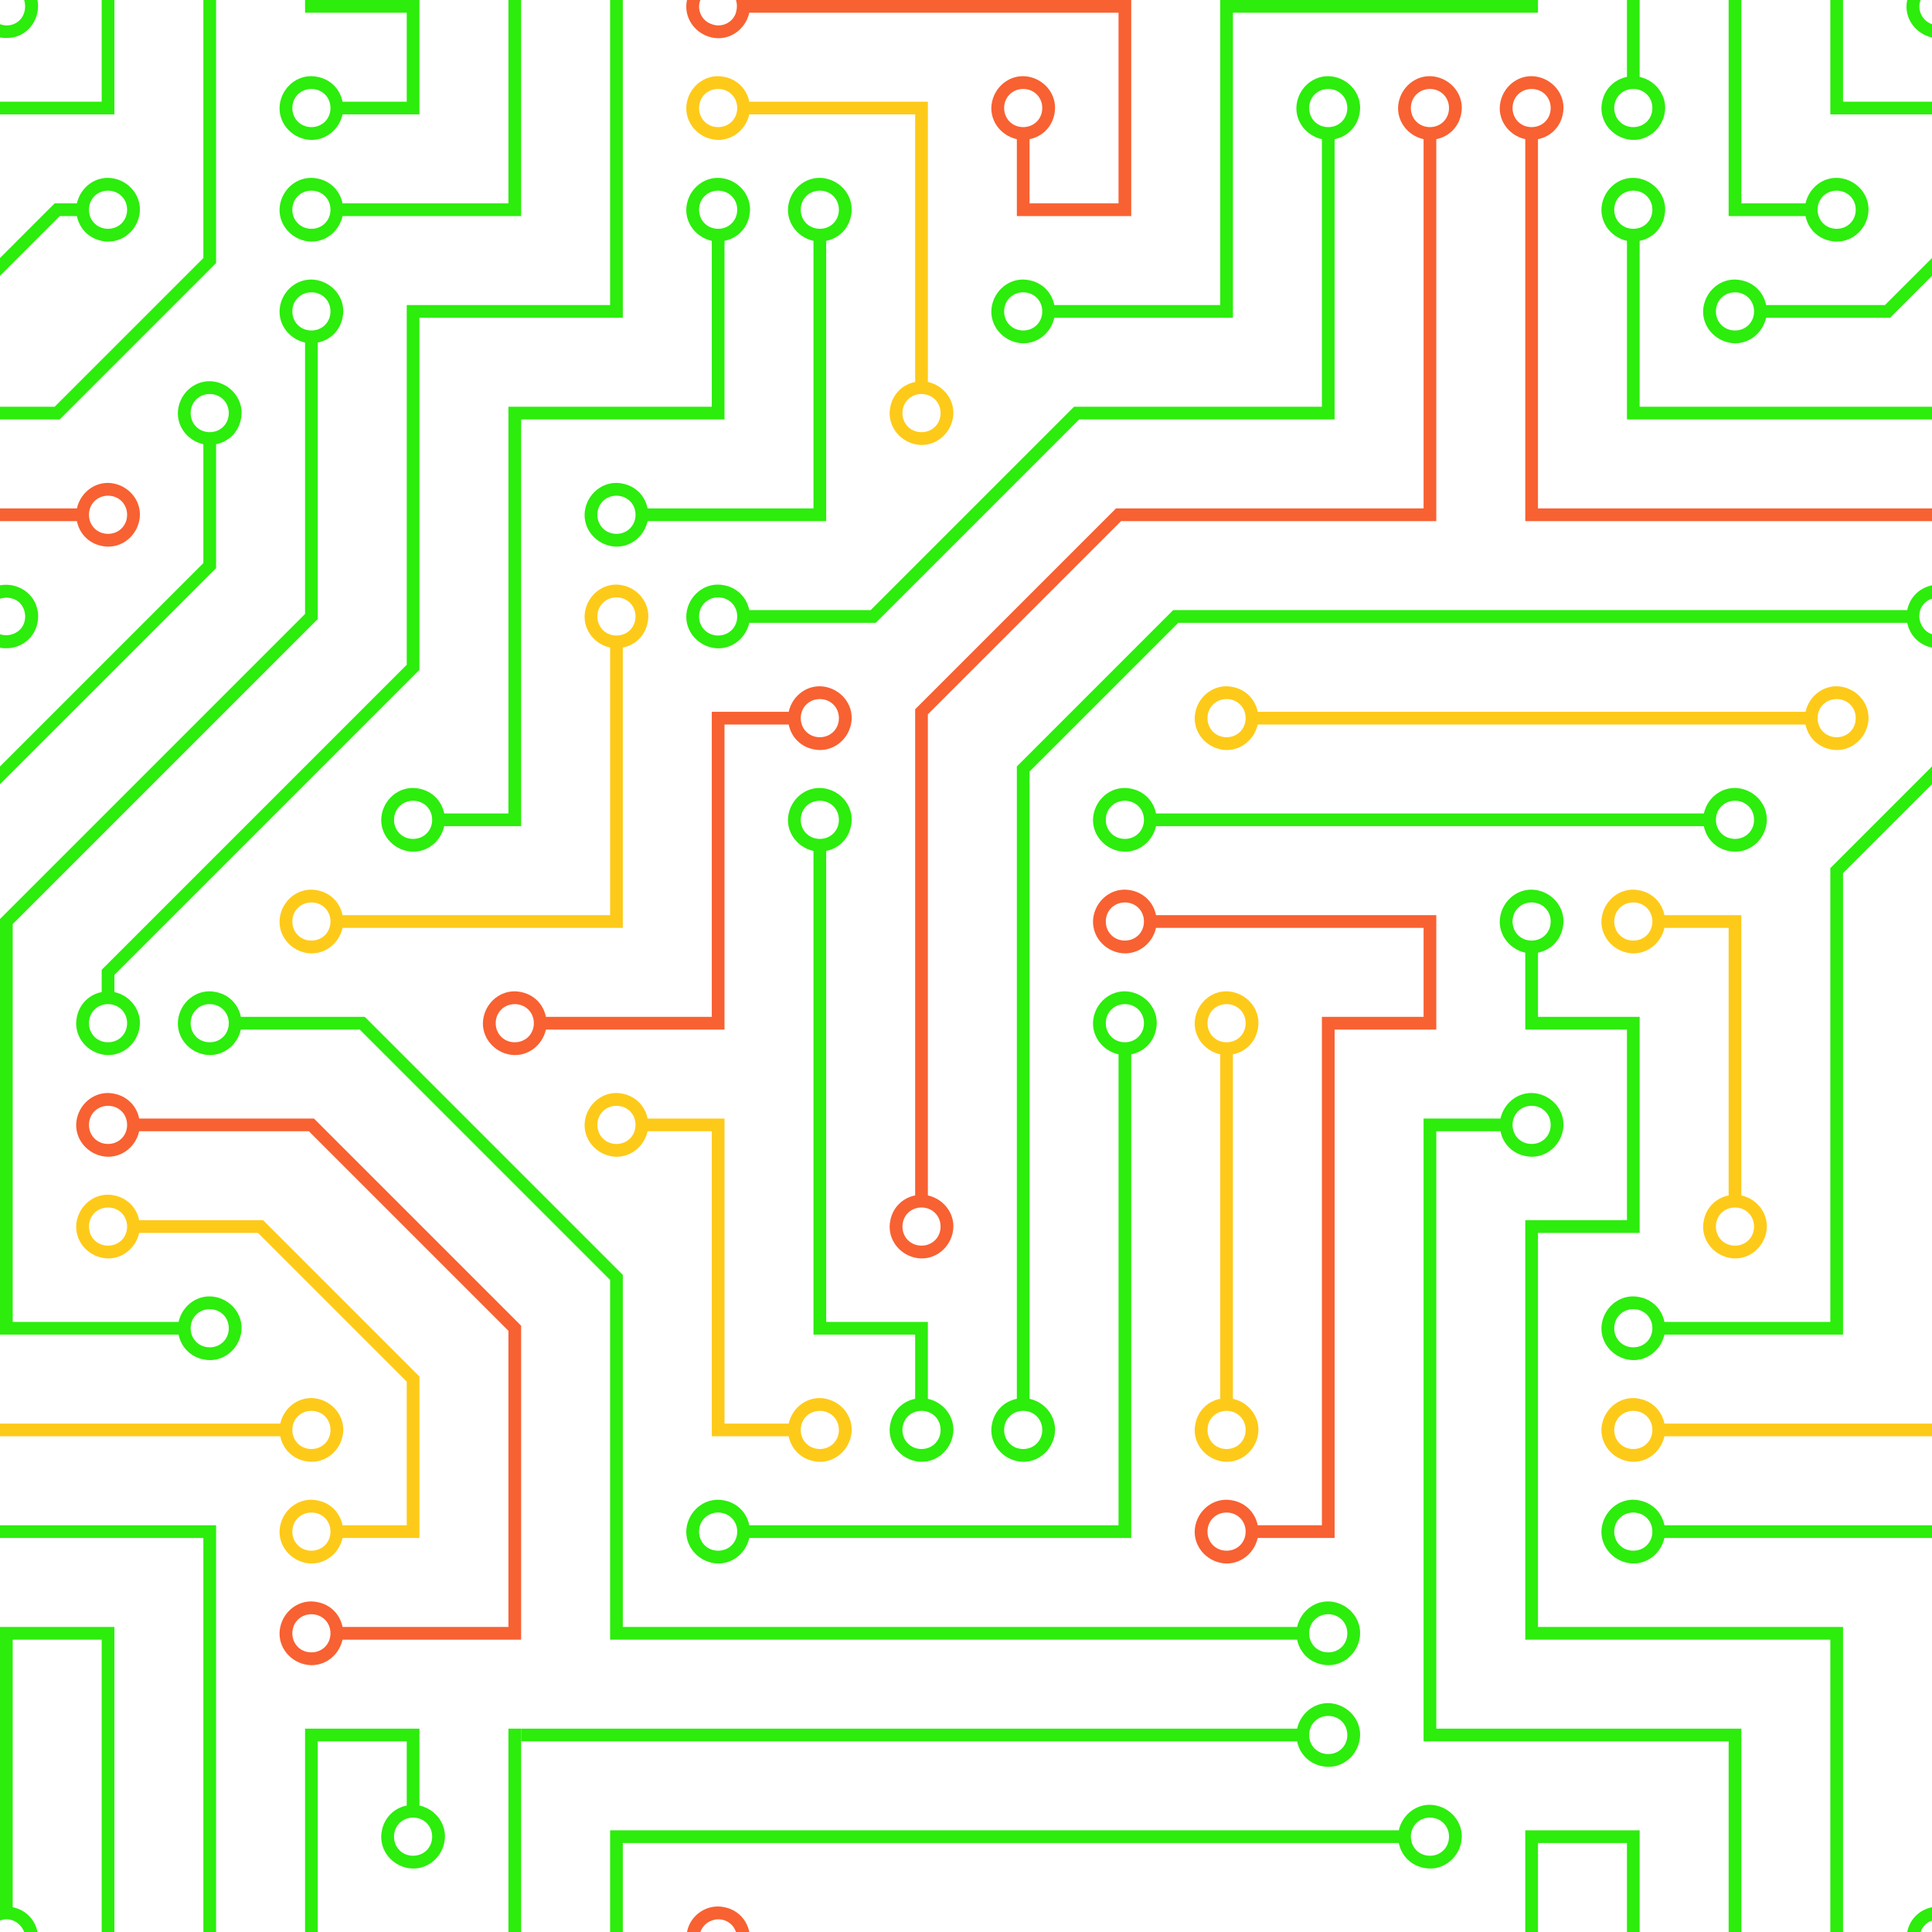 <svg width="304" height="304" viewBox="0 0 304 304" fill="none" xmlns="http://www.w3.org/2000/svg">
<path d="M34 39.8V41.4L9.4 66H0V64H8.6L32 40.6V0H34V39.8Z" fill="#2CED0C"/>
<path d="M2 300.1C4 300.5 5.5 302 5.9 304H3.8C3.2 302.4 1.5 301.6 0 302.2V256H18V304H16V258H2V300.1Z" fill="#2CED0C"/>
<path d="M34 241V304H32V242H0V240H34V241Z" fill="#2CED0C"/>
<path d="M17 18H0V16H16V0H18V18H17Z" fill="#2CED0C"/>
<path d="M290 16H304V18H288V0H290V16Z" fill="#2CED0C"/>
<path d="M258 289V304H256V290H242V304H240V288H258V289Z" fill="#2CED0C"/>
<path d="M0 92.1C2.7 91.6 5.4 93.3 5.9 96C6 96.4 6 96.7 6 97C6 99.8 3.8 102 1 102C0.7 102 0.3 102 0 101.9V99.8C1.6 100.3 3.3 99.5 3.8 98C4.3 96.5 3.6 94.7 2 94.2C1.4 94 0.7 94 0 94.2V92.1Z" fill="#2CED0C"/>
<path d="M82 272H80V304H82V272Z" fill="#2CED0C"/>
<path d="M117.9 304H115.8C115.3 302.4 113.5 301.6 112 302.2C111.1 302.5 110.5 303.2 110.2 304H108.1C108.6 301.3 111.3 299.5 114 300.1C116 300.5 117.5 302 117.9 304Z" fill="#F86132"/>
<path d="M5.9 0C6.4 2.7 4.7 5.4 2 5.9C1.3 6 0.6 6 0 5.9V3.8C1.6 4.4 3.3 3.6 3.8 2C4 1.4 4 0.6 3.8 0H5.9Z" fill="#2CED0C"/>
<path d="M300.1 0H302.2C301.6 1.6 302.5 3.3 304 3.8V5.9C301.3 5.3 299.5 2.7 300.1 0Z" fill="#2CED0C"/>
<path d="M304 300.1V302.2C303.1 302.5 302.5 303.2 302.2 304H300.1C300.5 302 302 300.5 304 300.1Z" fill="#2CED0C"/>
<path d="M130 108.1C127.3 107.5 124.7 109.3 124.1 112H112V160H85.9C85.5 158 84 156.5 82 156.1C79.3 155.5 76.7 157.3 76.1 160C75.5 162.7 77.3 165.3 80 165.9C82.7 166.5 85.3 164.7 85.9 162H114V114H124.1C124.5 116 126 117.5 128 117.9C130.7 118.5 133.3 116.7 133.9 114C134.5 111.3 132.7 108.7 130 108.1ZM81 164C79.3 164 78 162.7 78 161C78 159.3 79.3 158 81 158C82.7 158 84 159.3 84 161C84 162.7 82.7 164 81 164ZM129 116C127.3 116 126 114.7 126 113C126 111.3 127.3 110 129 110C130.7 110 132 111.3 132 113C132 114.7 130.7 116 129 116Z" fill="#F86132"/>
<path d="M130 220.1C127.3 219.5 124.7 221.3 124.1 224H114V176H101.9C101.5 174 100 172.5 98 172.1C95.3 171.5 92.7 173.3 92.1 176C91.5 178.7 93.3 181.3 96 181.9C98.7 182.5 101.3 180.7 101.9 178H112V226H124.1C124.5 228 126 229.5 128 229.9C130.7 230.5 133.3 228.7 133.9 226C134.5 223.3 132.7 220.7 130 220.1ZM97 180C95.3 180 94 178.7 94 177C94 175.3 95.3 174 97 174C98.7 174 100 175.3 100 177C100 178.7 98.7 180 97 180ZM129 228C127.3 228 126 226.7 126 225C126 223.3 127.3 222 129 222C130.7 222 132 223.3 132 225C132 226.7 130.7 228 129 228Z" fill="#FECA19"/>
<path d="M146 220.1V208H130V133.9C132 133.5 133.5 132 133.9 130C134.5 127.3 132.7 124.7 130 124.1C127.3 123.5 124.7 125.3 124.1 128C123.5 130.7 125.3 133.3 128 133.9V210H144V220.1C142 220.5 140.5 222 140.1 224C139.5 226.7 141.3 229.3 144 229.9C146.7 230.5 149.3 228.7 149.9 226C150.5 223.3 148.7 220.7 146 220.1ZM126 129C126 127.3 127.3 126 129 126C130.7 126 132 127.3 132 129C132 130.7 130.7 132 129 132C127.3 132 126 130.7 126 129ZM145 228C143.3 228 142 226.7 142 225C142 223.3 143.3 222 145 222C146.7 222 148 223.3 148 225C148 226.7 146.7 228 145 228Z" fill="#2CED0C"/>
<path d="M304 94.2V92.1C302 92.5 300.5 94 300.1 96H184.6L160 120.6V220.1C158 220.5 156.5 222 156.1 224C155.5 226.7 157.3 229.3 160 229.9C162.7 230.5 165.3 228.7 165.9 226C166.5 223.3 164.7 220.7 162 220.1V121.4L185.4 98H300.1C300.5 100 302 101.5 304 101.9V99.8C303.1 99.5 302.5 98.8 302.2 98C301.6 96.4 302.4 94.7 304 94.2ZM164 225C164 226.7 162.7 228 161 228C159.3 228 158 226.7 158 225C158 223.3 159.3 222 161 222C162.7 222 164 223.3 164 225Z" fill="#2CED0C"/>
<path d="M178 156.1C175.3 155.5 172.7 157.3 172.1 160C171.5 162.7 173.3 165.3 176 165.9V240H117.9C117.5 238 116 236.5 114 236.1C111.3 235.5 108.7 237.3 108.1 240C107.5 242.7 109.3 245.3 112 245.9C114.7 246.5 117.3 244.7 117.9 242H178V165.9C180 165.5 181.5 164 181.9 162C182.5 159.3 180.7 156.7 178 156.1ZM113 244C111.3 244 110 242.7 110 241C110 239.3 111.3 238 113 238C114.7 238 116 239.3 116 241C116 242.7 114.7 244 113 244ZM177 164C175.3 164 174 162.7 174 161C174 159.3 175.3 158 177 158C178.7 158 180 159.3 180 161C180 162.7 178.7 164 177 164Z" fill="#2CED0C"/>
<path d="M194 220.1V165.9C196 165.5 197.5 164 197.9 162C198.5 159.3 196.7 156.7 194 156.1C191.3 155.5 188.7 157.3 188.1 160C187.5 162.7 189.3 165.3 192 165.9V220.1C190 220.5 188.5 222 188.1 224C187.5 226.7 189.3 229.3 192 229.9C194.7 230.5 197.3 228.7 197.9 226C198.5 223.3 196.7 220.7 194 220.1ZM190 161C190 159.3 191.3 158 193 158C194.7 158 196 159.3 196 161C196 162.7 194.7 164 193 164C191.3 164 190 162.7 190 161ZM193 228C191.3 228 190 226.7 190 225C190 223.3 191.3 222 193 222C194.7 222 196 223.3 196 225C196 226.7 194.7 228 193 228Z" fill="#FECA19"/>
<path d="M210 268.1C207.3 267.5 204.7 269.3 204.1 272H82V274H204.1C204.5 276 206 277.5 208 277.9C210.7 278.5 213.3 276.7 213.9 274C214.5 271.3 212.7 268.7 210 268.1ZM209 276C207.3 276 206 274.7 206 273C206 271.3 207.3 270 209 270C210.7 270 212 271.3 212 273C212 274.7 210.7 276 209 276Z" fill="#2CED0C"/>
<path d="M226 284.1C223.3 283.5 220.7 285.3 220.1 288H96V304H98V290H220.1C220.5 292 222 293.5 224 293.9C226.7 294.5 229.3 292.7 229.9 290C230.5 287.3 228.7 284.7 226 284.1ZM225 292C223.3 292 222 290.7 222 289C222 287.3 223.3 286 225 286C226.7 286 228 287.3 228 289C228 290.7 226.7 292 225 292Z" fill="#2CED0C"/>
<path d="M242 256V194H258V160H242V149.9C244 149.5 245.5 148 245.9 146C246.5 143.3 244.7 140.7 242 140.1C239.3 139.5 236.7 141.3 236.1 144C235.5 146.7 237.3 149.3 240 149.9V162H256V192H240V258H288V304H290V256H242ZM238 145C238 143.3 239.3 142 241 142C242.7 142 244 143.3 244 145C244 146.7 242.7 148 241 148C239.3 148 238 146.7 238 145Z" fill="#2CED0C"/>
<path d="M226 272V178H236.1C236.5 180 238 181.5 240 181.9C242.7 182.5 245.3 180.7 245.9 178C246.5 175.3 244.7 172.7 242 172.1C239.3 171.5 236.7 173.3 236.1 176H224V274H272V304H274V272H226ZM241 174C242.7 174 244 175.3 244 177C244 178.7 242.7 180 241 180C239.3 180 238 178.7 238 177C238 175.3 239.3 174 241 174Z" fill="#2CED0C"/>
<path d="M274 124.1C271.3 123.5 268.7 125.3 268.1 128H181.9C181.5 126 180 124.5 178 124.1C175.3 123.5 172.7 125.3 172.1 128C171.5 130.7 173.3 133.3 176 133.9C178.7 134.5 181.3 132.7 181.9 130H268.1C268.5 132 270 133.5 272 133.9C274.7 134.5 277.3 132.7 277.9 130C278.5 127.3 276.7 124.7 274 124.1ZM177 132C175.3 132 174 130.7 174 129C174 127.3 175.3 126 177 126C178.7 126 180 127.3 180 129C180 130.7 178.7 132 177 132ZM273 132C271.3 132 270 130.7 270 129C270 127.3 271.3 126 273 126C274.7 126 276 127.3 276 129C276 130.7 274.7 132 273 132Z" fill="#2CED0C"/>
<path d="M181.9 144C181.5 142 180 140.5 178 140.1C175.3 139.5 172.7 141.3 172.1 144C171.5 146.7 173.3 149.3 176 149.9C178.7 150.5 181.3 148.7 181.9 146H224V160H208V240H197.9C197.5 238 196 236.5 194 236.1C191.3 235.5 188.7 237.3 188.1 240C187.5 242.7 189.3 245.3 192 245.9C194.7 246.5 197.3 244.7 197.9 242H210V162H226V144H181.9ZM177 148C175.3 148 174 146.7 174 145C174 143.3 175.3 142 177 142C178.7 142 180 143.3 180 145C180 146.7 178.7 148 177 148ZM193 244C191.3 244 190 242.7 190 241C190 239.3 191.3 238 193 238C194.7 238 196 239.3 196 241C196 242.7 194.7 244 193 244Z" fill="#F86132"/>
<path d="M290 108.1C287.3 107.5 284.7 109.3 284.1 112H197.9C197.5 110 196 108.5 194 108.1C191.3 107.5 188.7 109.3 188.1 112C187.5 114.7 189.3 117.3 192 117.9C194.7 118.5 197.3 116.7 197.9 114H284.1C284.5 116 286 117.5 288 117.9C290.7 118.5 293.3 116.7 293.9 114C294.5 111.3 292.7 108.7 290 108.1ZM193 116C191.3 116 190 114.7 190 113C190 111.3 191.3 110 193 110C194.7 110 196 111.3 196 113C196 114.7 194.7 116 193 116ZM289 116C287.3 116 286 114.7 286 113C286 111.3 287.3 110 289 110C290.7 110 292 111.3 292 113C292 114.7 290.7 116 289 116Z" fill="#FECA19"/>
<path d="M296.6 48H277.9C277.5 46 276 44.5 274 44.1C271.3 43.5 268.7 45.3 268.1 48C267.5 50.7 269.3 53.3 272 53.9C274.7 54.5 277.3 52.7 277.9 50H297.4L304 43.4V40.6L296.6 48ZM273 52C271.3 52 270 50.7 270 49C270 47.3 271.3 46 273 46C274.7 46 276 47.3 276 49C276 50.7 274.7 52 273 52Z" fill="#2CED0C"/>
<path d="M290 28.1C287.3 27.5 284.7 29.3 284.1 32H274V0H272V34H284.1C284.5 36 286 37.5 288 37.9C290.7 38.5 293.3 36.7 293.9 34C294.5 31.3 292.7 28.7 290 28.1ZM289 36C287.3 36 286 34.7 286 33C286 31.3 287.3 30 289 30C290.7 30 292 31.3 292 33C292 34.7 290.7 36 289 36Z" fill="#2CED0C"/>
<path d="M258 64V37.9C260 37.5 261.5 36 261.9 34C262.5 31.3 260.7 28.7 258 28.1C255.3 27.5 252.7 29.3 252.1 32C251.5 34.7 253.3 37.3 256 37.9V66H304V64H258ZM254 33C254 31.3 255.3 30 257 30C258.7 30 260 31.3 260 33C260 34.7 258.7 36 257 36C255.3 36 254 34.7 254 33Z" fill="#2CED0C"/>
<path d="M258 12.1V0H256V12.1C254 12.5 252.5 14 252.1 16C251.5 18.7 253.3 21.3 256 21.9C258.7 22.5 261.3 20.7 261.9 18C262.5 15.3 260.7 12.7 258 12.1ZM257 20C255.3 20 254 18.7 254 17C254 15.3 255.3 14 257 14C258.7 14 260 15.3 260 17C260 18.7 258.7 20 257 20Z" fill="#2CED0C"/>
<path d="M242 80V21.9C244 21.5 245.5 20 245.9 18C246.5 15.3 244.7 12.7 242 12.1C239.3 11.5 236.7 13.3 236.1 16C235.5 18.7 237.3 21.3 240 21.9V82H304V80H242ZM238 17C238 15.3 239.3 14 241 14C242.7 14 244 15.3 244 17C244 18.7 242.7 20 241 20C239.3 20 238 18.7 238 17Z" fill="#F86132"/>
<path d="M226 12.1C223.3 11.5 220.7 13.3 220.1 16C219.5 18.7 221.3 21.3 224 21.9V80H175.6L144 111.6V188.1C142 188.5 140.5 190 140.1 192C139.5 194.7 141.3 197.3 144 197.9C146.7 198.5 149.3 196.7 149.9 194C150.5 191.3 148.7 188.7 146 188.1V112.4L176.4 82H226V21.9C228 21.5 229.5 20 229.9 18C230.5 15.3 228.7 12.7 226 12.1ZM148 193C148 194.7 146.7 196 145 196C143.3 196 142 194.7 142 193C142 191.3 143.3 190 145 190C146.7 190 148 191.3 148 193ZM225 20C223.3 20 222 18.7 222 17C222 15.3 223.3 14 225 14C226.7 14 228 15.3 228 17C228 18.7 226.7 20 225 20Z" fill="#F86132"/>
<path d="M210 12.1C207.3 11.5 204.7 13.3 204.1 16C203.5 18.7 205.3 21.3 208 21.9V64H169L137 96H117.9C117.5 94 116 92.5 114 92.1C111.3 91.5 108.7 93.3 108.1 96C107.5 98.7 109.3 101.3 112 101.9C114.7 102.5 117.3 100.7 117.9 98H137.8L169.8 66H210V21.9C212 21.5 213.5 20 213.9 18C214.5 15.3 212.7 12.7 210 12.1ZM113 100C111.3 100 110 98.7 110 97C110 95.3 111.3 94 113 94C114.7 94 116 95.3 116 97C116 98.7 114.7 100 113 100ZM209 20C207.3 20 206 18.7 206 17C206 15.3 207.3 14 209 14C210.7 14 212 15.3 212 17C212 18.7 210.7 20 209 20Z" fill="#2CED0C"/>
<path d="M80 0V32H53.9C53.5 30 52 28.5 50 28.1C47.3 27.5 44.7 29.3 44.1 32C43.5 34.7 45.3 37.3 48 37.9C50.7 38.5 53.3 36.7 53.9 34H82V0H80ZM49 36C47.3 36 46 34.7 46 33C46 31.3 47.3 30 49 30C50.7 30 52 31.3 52 33C52 34.7 50.7 36 49 36Z" fill="#2CED0C"/>
<path d="M18 28.1C15.3 27.5 12.7 29.3 12.1 32H8.6L0 40.6V43.4L9.4 34H12.1C12.5 36 14 37.5 16 37.9C18.7 38.5 21.3 36.7 21.9 34C22.5 31.3 20.7 28.7 18 28.1ZM17 36C15.3 36 14 34.7 14 33C14 31.3 15.3 30 17 30C18.7 30 20 31.3 20 33C20 34.7 18.7 36 17 36Z" fill="#2CED0C"/>
<path d="M34 60.1C31.3 59.5 28.7 61.3 28.1 64C27.5 66.7 29.3 69.3 32 69.9V88.6L0 120.6V123.4L34 89.4V69.9C36 69.5 37.5 68 37.9 66C38.5 63.3 36.7 60.7 34 60.1ZM33 68C31.3 68 30 66.7 30 65C30 63.3 31.3 62 33 62C34.7 62 36 63.3 36 65C36 66.7 34.7 68 33 68Z" fill="#2CED0C"/>
<path d="M48 0V2H64V16H53.9C53.5 14 52 12.5 50 12.1C47.3 11.5 44.7 13.3 44.1 16C43.5 18.7 45.3 21.3 48 21.9C50.7 22.5 53.3 20.7 53.9 18H66V0H48ZM49 20C47.3 20 46 18.7 46 17C46 15.3 47.3 14 49 14C50.7 14 52 15.3 52 17C52 18.7 50.7 20 49 20Z" fill="#2CED0C"/>
<path d="M66 284.1V272H48V304H50V274H64V284.1C62 284.5 60.5 286 60.1 288C59.5 290.7 61.3 293.3 64 293.9C66.7 294.5 69.3 292.7 69.9 290C70.5 287.3 68.7 284.7 66 284.1ZM65 292C63.3 292 62 290.7 62 289C62 287.3 63.3 286 65 286C66.7 286 68 287.3 68 289C68 290.7 66.7 292 65 292Z" fill="#2CED0C"/>
<path d="M50 220.1C47.3 219.5 44.7 221.3 44.1 224H0V226H44.1C44.5 228 46 229.5 48 229.9C50.7 230.5 53.3 228.7 53.9 226C54.5 223.3 52.7 220.7 50 220.1ZM49 228C47.3 228 46 226.7 46 225C46 223.3 47.3 222 49 222C50.7 222 52 223.3 52 225C52 226.7 50.7 228 49 228Z" fill="#FECA19"/>
<path d="M50 44.1C47.3 43.5 44.7 45.3 44.1 48C43.5 50.7 45.3 53.3 48 53.9V96.6L0 144.6V210H28.1C28.5 212 30 213.5 32 213.9C34.7 214.5 37.3 212.7 37.9 210C38.5 207.3 36.7 204.7 34 204.1C31.3 203.5 28.7 205.3 28.1 208H2V145.4L50 97.4V53.9C52 53.5 53.5 52 53.9 50C54.5 47.3 52.7 44.7 50 44.1ZM33 206C34.7 206 36 207.3 36 209C36 210.7 34.7 212 33 212C31.3 212 30 210.7 30 209C30 207.3 31.3 206 33 206ZM49 52C47.3 52 46 50.7 46 49C46 47.3 47.3 46 49 46C50.7 46 52 47.3 52 49C52 50.7 50.7 52 49 52Z" fill="#2CED0C"/>
<path d="M130 28.1C127.3 27.5 124.7 29.3 124.1 32C123.5 34.7 125.3 37.3 128 37.9V80H101.9C101.5 78 100 76.5 98 76.1C95.3 75.5 92.7 77.3 92.1 80C91.5 82.7 93.3 85.3 96 85.9C98.7 86.5 101.3 84.7 101.9 82H130V37.9C132 37.5 133.5 36 133.9 34C134.5 31.3 132.7 28.7 130 28.1ZM97 84C95.3 84 94 82.7 94 81C94 79.3 95.3 78 97 78C98.7 78 100 79.3 100 81C100 82.7 98.7 84 97 84ZM129 36C127.3 36 126 34.7 126 33C126 31.3 127.3 30 129 30C130.7 30 132 31.3 132 33C132 34.7 130.7 36 129 36Z" fill="#2CED0C"/>
<path d="M146 60.1V16H117.9C117.5 14 116 12.5 114 12.1C111.3 11.5 108.7 13.3 108.1 16C107.5 18.7 109.3 21.3 112 21.9C114.7 22.5 117.3 20.7 117.9 18H144V60.1C142 60.5 140.5 62 140.1 64C139.5 66.7 141.3 69.3 144 69.9C146.7 70.5 149.3 68.7 149.9 66C150.5 63.3 148.7 60.7 146 60.1ZM113 20C111.3 20 110 18.7 110 17C110 15.3 111.3 14 113 14C114.7 14 116 15.3 116 17C116 18.7 114.7 20 113 20ZM145 68C143.3 68 142 66.7 142 65C142 63.3 143.3 62 145 62C146.7 62 148 63.3 148 65C148 66.7 146.7 68 145 68Z" fill="#FECA19"/>
<path d="M192 0V48H165.9C165.5 46 164 44.5 162 44.1C159.3 43.5 156.7 45.3 156.1 48C155.5 50.7 157.3 53.3 160 53.9C162.7 54.5 165.3 52.7 165.9 50H194V2H242V0H192ZM161 52C159.3 52 158 50.7 158 49C158 47.3 159.3 46 161 46C162.7 46 164 47.3 164 49C164 50.7 162.7 52 161 52Z" fill="#2CED0C"/>
<path d="M115.8 0C116 0.6 116 1.3 115.8 2C115.3 3.6 113.5 4.4 112 3.8C110.4 3.3 109.6 1.5 110.2 0H108.1C107.5 2.7 109.3 5.3 112 5.9C114.7 6.5 117.3 4.7 117.9 2H176V32H162V21.9C164 21.5 165.5 20 165.9 18C166.5 15.3 164.7 12.7 162 12.1C159.3 11.5 156.7 13.3 156.1 16C155.5 18.7 157.3 21.3 160 21.9V34H178V0H115.8ZM158 17C158 15.3 159.3 14 161 14C162.7 14 164 15.3 164 17C164 18.7 162.7 20 161 20C159.3 20 158 18.7 158 17Z" fill="#F86132"/>
<path d="M274 188.1V144H261.9C261.5 142 260 140.5 258 140.1C255.3 139.5 252.7 141.3 252.1 144C251.5 146.7 253.3 149.3 256 149.9C258.7 150.5 261.3 148.7 261.9 146H272V188.1C270 188.5 268.5 190 268.1 192C267.5 194.7 269.3 197.3 272 197.9C274.7 198.5 277.3 196.7 277.9 194C278.5 191.3 276.7 188.7 274 188.1ZM257 148C255.3 148 254 146.7 254 145C254 143.3 255.3 142 257 142C258.7 142 260 143.3 260 145C260 146.7 258.7 148 257 148ZM273 196C271.3 196 270 194.7 270 193C270 191.3 271.3 190 273 190C274.7 190 276 191.3 276 193C276 194.7 274.7 196 273 196Z" fill="#FECA19"/>
<path d="M288 136.6V208H261.9C261.5 206 260 204.5 258 204.1C255.3 203.5 252.7 205.3 252.1 208C251.5 210.7 253.3 213.3 256 213.9C258.7 214.5 261.3 212.7 261.9 210H290V137.4L304 123.4V120.6L288 136.6ZM257 212C255.3 212 254 210.7 254 209C254 207.3 255.3 206 257 206C258.7 206 260 207.3 260 209C260 210.7 258.7 212 257 212Z" fill="#2CED0C"/>
<path d="M261.9 224C261.5 222 260 220.5 258 220.1C255.3 219.5 252.7 221.3 252.1 224C251.5 226.7 253.3 229.3 256 229.9C258.7 230.5 261.3 228.7 261.9 226H304V224H261.9ZM257 228C255.3 228 254 226.7 254 225C254 223.3 255.3 222 257 222C258.7 222 260 223.3 260 225C260 226.7 258.7 228 257 228Z" fill="#FECA19"/>
<path d="M261.9 240C261.5 238 260 236.5 258 236.1C255.3 235.5 252.7 237.3 252.1 240C251.5 242.7 253.3 245.3 256 245.9C258.7 246.5 261.3 244.7 261.9 242H304V240H261.9ZM257 244C255.3 244 254 242.7 254 241C254 239.3 255.3 238 257 238C258.7 238 260 239.3 260 241C260 242.7 258.7 244 257 244Z" fill="#2CED0C"/>
<path d="M49.4 176H21.9C21.5 174 20 172.5 18 172.1C15.3 171.5 12.7 173.3 12.1 176C11.5 178.7 13.3 181.3 16 181.9C18.7 182.5 21.3 180.7 21.9 178H48.6L80 209.4V256H53.9C53.5 254 52 252.5 50 252.1C47.3 251.5 44.7 253.3 44.1 256C43.5 258.7 45.3 261.3 48 261.9C50.7 262.5 53.3 260.7 53.9 258H82V208.6L49.4 176ZM17 180C15.3 180 14 178.7 14 177C14 175.3 15.3 174 17 174C18.7 174 20 175.3 20 177C20 178.7 18.7 180 17 180ZM49 260C47.3 260 46 258.7 46 257C46 255.3 47.3 254 49 254C50.7 254 52 255.3 52 257C52 258.7 50.7 260 49 260Z" fill="#F86132"/>
<path d="M41.4 192H21.9C21.5 190 20 188.5 18 188.1C15.3 187.5 12.7 189.3 12.1 192C11.5 194.7 13.3 197.3 16 197.9C18.7 198.5 21.3 196.7 21.9 194H40.6L64 217.4V240H53.9C53.5 238 52 236.5 50 236.1C47.3 235.5 44.7 237.3 44.1 240C43.5 242.7 45.3 245.3 48 245.9C50.7 246.5 53.3 244.7 53.9 242H66V216.6L41.4 192ZM17 196C15.3 196 14 194.7 14 193C14 191.3 15.3 190 17 190C18.7 190 20 191.3 20 193C20 194.7 18.7 196 17 196ZM49 244C47.3 244 46 242.7 46 241C46 239.3 47.3 238 49 238C50.7 238 52 239.3 52 241C52 242.7 50.7 244 49 244Z" fill="#FECA19"/>
<path d="M96 0V48H64V104.6L16 152.6V156.1C14 156.5 12.5 158 12.1 160C11.5 162.7 13.3 165.3 16 165.9C18.7 166.5 21.3 164.7 21.9 162C22.5 159.3 20.7 156.7 18 156.1V153.4L66 105.4V50H98V0H96ZM20 161C20 162.7 18.7 164 17 164C15.3 164 14 162.7 14 161C14 159.3 15.3 158 17 158C18.7 158 20 159.3 20 161Z" fill="#2CED0C"/>
<path d="M210 252.1C207.3 251.5 204.7 253.3 204.1 256H98V200.6L57.4 160H37.9C37.5 158 36 156.5 34 156.1C31.3 155.5 28.7 157.3 28.1 160C27.5 162.7 29.3 165.3 32 165.9C34.7 166.5 37.3 164.7 37.9 162H56.6L96 201.4V258H204.1C204.5 260 206 261.5 208 261.9C210.7 262.5 213.3 260.7 213.9 258C214.5 255.3 212.7 252.7 210 252.1ZM33 164C31.3 164 30 162.7 30 161C30 159.3 31.3 158 33 158C34.7 158 36 159.3 36 161C36 162.7 34.7 164 33 164ZM209 260C207.3 260 206 258.7 206 257C206 255.3 207.3 254 209 254C210.7 254 212 255.3 212 257C212 258.7 210.7 260 209 260Z" fill="#2CED0C"/>
<path d="M18 76.1C15.3 75.5 12.7 77.3 12.1 80H0V82H12.1C12.5 84 14 85.5 16 85.9C18.7 86.5 21.3 84.7 21.9 82C22.5 79.3 20.7 76.7 18 76.1ZM17 84C15.3 84 14 82.7 14 81C14 79.3 15.3 78 17 78C18.7 78 20 79.3 20 81C20 82.7 18.7 84 17 84Z" fill="#F86132"/>
<path d="M98 92.1C95.3 91.5 92.7 93.3 92.1 96C91.5 98.7 93.3 101.3 96 101.9V144H53.9C53.5 142 52 140.5 50 140.1C47.3 139.5 44.7 141.3 44.1 144C43.5 146.7 45.3 149.3 48 149.9C50.7 150.5 53.3 148.7 53.9 146H98V101.9C100 101.5 101.5 100 101.9 98C102.5 95.3 100.7 92.7 98 92.1ZM49 148C47.3 148 46 146.7 46 145C46 143.3 47.3 142 49 142C50.7 142 52 143.3 52 145C52 146.7 50.7 148 49 148ZM97 100C95.3 100 94 98.7 94 97C94 95.3 95.3 94 97 94C98.7 94 100 95.3 100 97C100 98.7 98.7 100 97 100Z" fill="#FECA19"/>
<path d="M114 28.1C111.3 27.5 108.7 29.3 108.1 32C107.5 34.7 109.3 37.3 112 37.9V64H80V128H69.9C69.5 126 68 124.5 66 124.1C63.3 123.5 60.7 125.3 60.1 128C59.5 130.7 61.3 133.3 64 133.9C66.7 134.5 69.3 132.7 69.9 130H82V66H114V37.9C116 37.5 117.5 36 117.9 34C118.5 31.3 116.7 28.7 114 28.1ZM65 132C63.3 132 62 130.7 62 129C62 127.3 63.3 126 65 126C66.7 126 68 127.3 68 129C68 130.7 66.7 132 65 132ZM113 36C111.3 36 110 34.7 110 33C110 31.3 111.3 30 113 30C114.7 30 116 31.3 116 33C116 34.7 114.7 36 113 36Z" fill="#2CED0C"/>
</svg>
